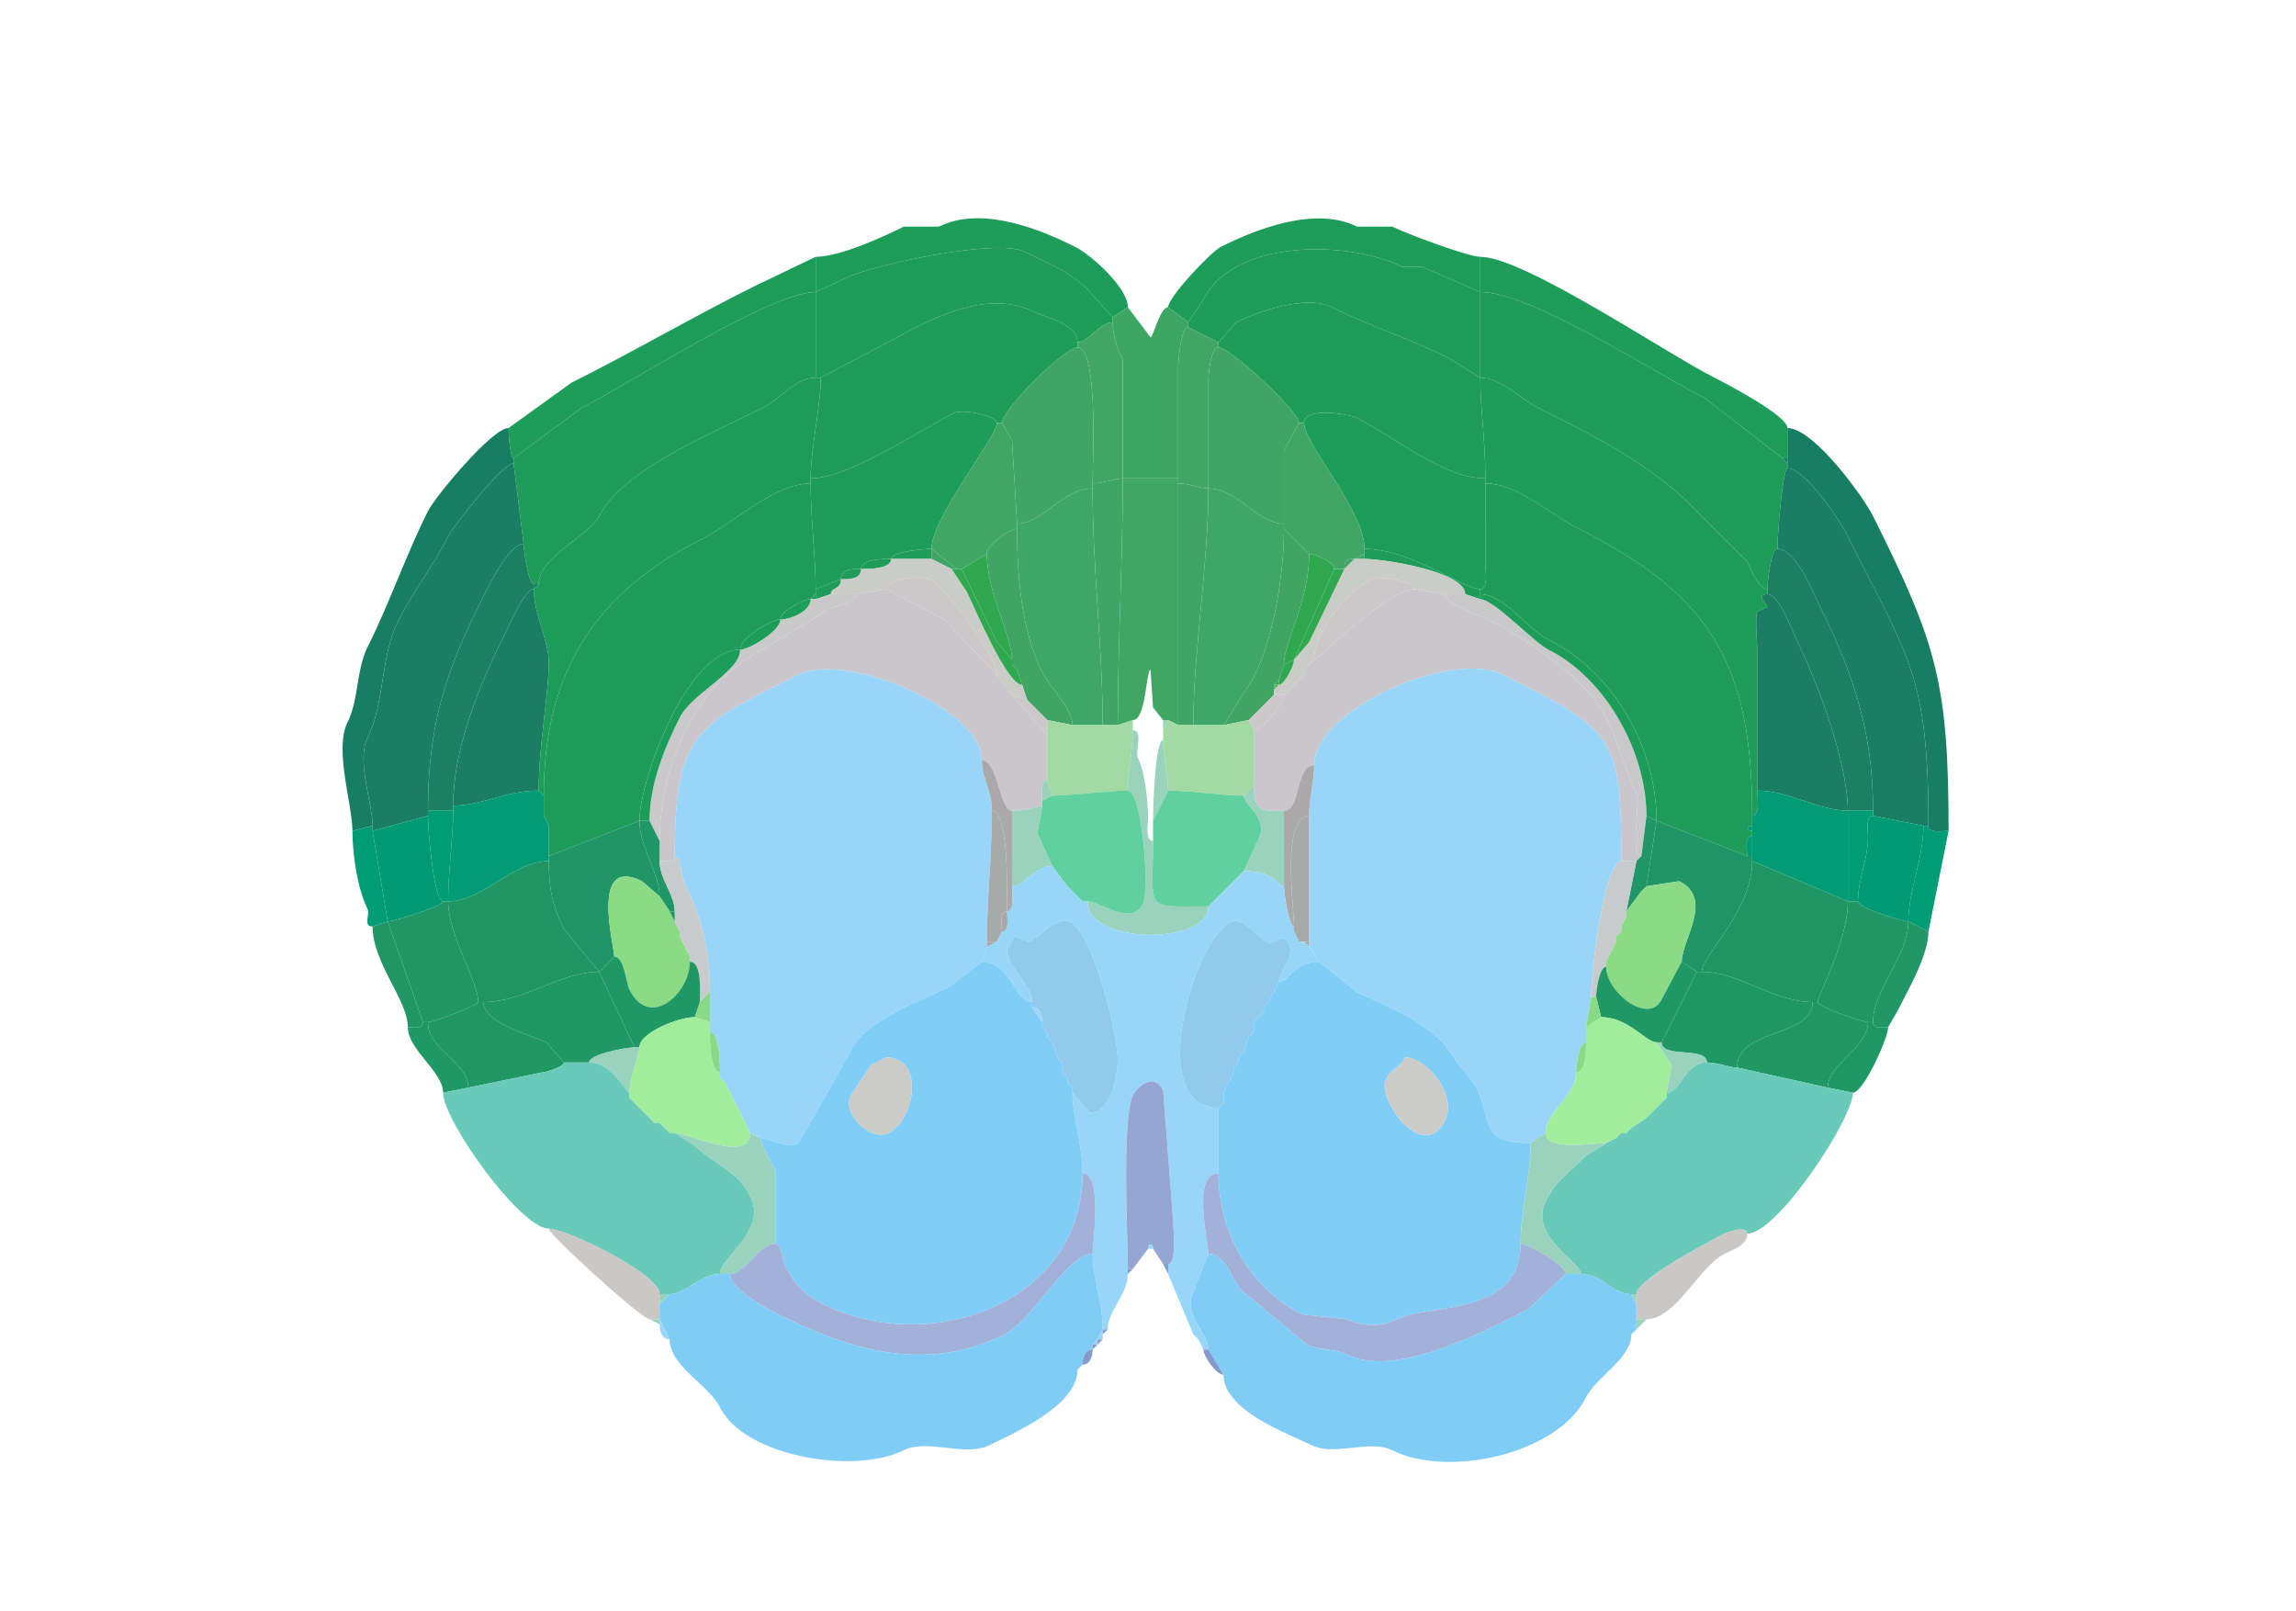 <svg xmlns="http://www.w3.org/2000/svg" viewBox="0 0 456 320"><path fill="#1E9C59" id="MOs1" d="m224 61-3 2-5-5.5c-3.866-3.865-8.068-5.284-12.5-7.5-5.578-2.79-30.549 2.775-35 5l-6.5 3v-7c4.742 0 13.237-3.868 17.5-6h7c8.69-4.345 20.745.873 27 4 3.236 1.618 10.5 8.145 10.5 12ZM232 61l4 3 3-4.5c6.051-12.102 28.883-11.809 39.5-6.5h4l11.5 5v-7c-2.431 0-14.825-4.663-17.5-6h-7c-8.32-4.16-20.14.57-27 4-1.985.993-10.5 10.011-10.5 12Z"/><path fill="#1E9D58" id="MOs2/3" d="M162 75h1l9.5-5c8.758-4.379 21.856-13.572 33-8 2.026 1.013 8.5 2.25 8.5 6 2.117 0 4.428-4 7-4v-1l-5-5.5c-3.866-3.865-8.068-5.284-12.5-7.5-5.578-2.79-30.549 2.775-35 5l-6.5 3v17ZM242 68l3.5-4c3.842-1.92 13.821-5.59 19-3 7.377 3.688 15.566 6.283 23 10l6.5 4V58l-11.5-5h-4c-10.617-5.309-33.449-5.602-39.5 6.5l-3 4.5v1l6 3Z"/><path fill="#1E9D5A" id="MOp1" d="M101 85c0 1.134.299 6 1 6l13.5-10c9.421-4.71 37.463-23 46.5-23v-7l-12.5 6c-12.006 6.003-23.873 12.936-36 19L101 85ZM354 91h1v-6c0-2.45-12.243-8.871-14.5-10-9.285-4.643-37.855-24-46.5-24v7c10.123 0 34.6 16.05 44.5 21L354 91Z"/><path fill="#1F9C58" id="MOp2/3" d="M106 116h1c0-5.43 10.055-9.611 12-13.5 4.576-9.152 22.725-16.612 32.5-21.5 3.348-1.674 6.569-6 10.5-6V58c-9.037 0-37.079 18.29-46.5 23L102 91v1l2 16c0 1.257.941 8 2 8ZM353 109c-1.359 0-2 7.119-2 8-1.76 0-3.394-4.288-4-5.5l-11-11c-8.607-8.607-20.253-14.377-30.5-19.5-3.447-1.724-7.466-6-11.5-6V58c10.123 0 34.6 16.05 44.5 21L354 91l1 1v1c-.921 0-2 12.986-2 16Z"/><path fill="#1F9D58" id="MOs5" d="M198 84h1c0-2.647 12.409-15 15-15v-1c0-3.75-6.474-4.987-8.5-6-11.144-5.572-24.242 3.621-33 8l-9.5 5c0 5.864-2 14.11-2 20 7.59 0 21.485-9.493 28.5-13 1.704-.852 8.5.604 8.5 2Z"/><path fill="#3EA665" id="ACAd1" d="M223 95h11V73c0-1.552.566-8 2-8v-1l-4-3c-1.612 0-2.983 6-3.5 6l-4.5-6-3 2v1c0 2.654.888 5.275 2 7.5V95Z"/><path fill="#1F9D58" id="MOs5" d="M259 84c0-3.278 8.893-1.804 10.5-1 7.218 3.609 17.169 12 25.5 12 0-8.063-1-13.41-1-20l-6.5-4c-7.434-3.717-15.623-6.312-23-10-5.179-2.59-15.158 1.08-19 3l-3.5 4v1c2.393 0 16 12.778 16 15h1Z"/><path fill="#40A565" id="ACAd2/3" d="M223 95c-1.564 0-3.876 1-6 1 0-4.289 1.2-27-3-27v-1c2.117 0 4.428-4 7-4 0 2.654.888 5.275 2 7.5V95ZM234 96c2.124 0 4.436 1 6 1V75.5c0-1.483.487-6.5 2-6.5v-1l-6-3c-1.434 0-2 6.448-2 8v23Z"/><path fill="#3EA566" id="ACAd5" d="M217 97c-5.995 0-9.987 7-15 7l-1-16.5-2-3.5c0-2.647 12.409-15 15-15 4.2 0 3 22.711 3 27v1ZM240 97c5.739 0 9.713 7 15 7V89.5l3-5.5c0-2.222-13.607-15-16-15-1.513 0-2 5.017-2 6.5V97Z"/><path fill="#1E9C5A" id="MOp5" d="m107 157 1 1c0-25.106 10.757-40.628 31.5-51 6.256-3.128 14.272-11 21.5-11v-1c0-5.89 2-14.136 2-20h-1c-3.931 0-7.152 4.326-10.5 6-9.775 4.888-27.924 12.348-32.5 21.5-1.945 3.889-12 8.07-12 13.5l-1 1c0 4.858 3 10.327 3 14.5 0 6.447-2 16.113-2 25.5ZM349 157c0 1.235.643 5-1 5 0-30.492-8.668-44.084-34.5-57-5.507-2.754-12.087-9-18.5-9v-1c0-8.063-1-13.41-1-20 4.034 0 8.053 4.276 11.5 6 10.247 5.123 21.893 10.893 30.5 19.5l11 11c.606 1.212 2.24 5.5 4 5.5v1c-2.466 0 0 2.005 0 2.5l-2 1c-.489.979 0 5.76 0 8V157Z"/><path fill="#1D9C5A" id="MOs6a" d="m167 115-5 2c0-6.245-1-14.256-1-21v-1c7.59 0 21.485-9.493 28.5-13 1.704-.852 8.5.604 8.5 2 0 2.748-13 18.819-13 25-1.552 0-8 .566-8 2-1.623 0-6 .005-6 2-1.465 0-4-.109-4 2ZM271 109c9.216 0 19.573 8 23 8 1.643 0 1-3.765 1-5V95c-8.331 0-18.282-8.391-25.5-12-1.607-.804-10.5-2.278-10.5 1 0 4.147 12 17.395 12 25Z"/><path fill="#3FA664" id="ACAd6a" d="M190 113h1l5-3c0-1.726 4.558-5 6-5v-1l-1-16.5-2-3.5h-1c0 2.748-13 18.819-13 25l5 4ZM265 113h2c0-1.747.253-2 2-2l2-1v-1c0-7.605-12-20.853-12-25h-1l-3 5.5V105l5 5c1.076 0 5 1.523 5 3Z"/><path fill="#187E61" id="SSp-m1" d="m74 164-4 1c0-5.092-3.65-16.2-1-21.5 2.277-4.553 1.73-10.462 4-15 4.401-8.802 7.517-18.034 12-27C86.447 98.606 97.74 85 101 85c0 1.134.299 6 1 6v1c-2.264 0-12.16 12.821-13 14.5-2.987 5.973-7.034 11.069-10 17-3.468 6.936-2.55 16.101-6 23-2.265 4.531 1 13.118 1 17.5ZM383 164c0 1.579 2.855 1 4 1 0-29.298-2.34-37.18-15-62.5-1.979-3.958-11.843-17.5-17-17.5v8c3.552 0 10.473 10.446 12 13.5 12.119 24.237 16 27.654 16 57.5Z"/><path fill="#1A7E64" id="SSp-m2/3" d="M355 91v1l-1-1h1ZM74 164v1l11-3v-1c0-16.384 3.306-27.112 10-40.5 1.138-2.277 5.77-12.5 9-12.5l-2-16c-2.264 0-12.16 12.821-13 14.5-2.987 5.973-7.034 11.069-10 17-3.468 6.936-2.55 16.101-6 23-2.265 4.531 1 13.118 1 17.5ZM382 164h1c0-29.846-3.881-33.263-16-57.5-1.527-3.054-8.448-13.5-12-13.5-.921 0-2 12.986-2 16 3.614 0 6.913 8.327 8 10.5 6.694 13.388 11 25.225 11 41.5v1l10 2Z"/><path fill="#3FA566" id="ACAv2/3" d="M219 144h3c0-15.648 1-33.128 1-49-1.564 0-3.876 1-6 1v1c0 16.33 2 31.433 2 47Z"/><path fill="#40A664" id="ACAv1" d="m232 143 2 1V95h-11c0 15.872-1 33.352-1 49l3-1c2.667 0 2.6-10 3.5-10l.5 7.5 2 2.5h1Z"/><path fill="#1F9B5A" id="MOp6a" d="M109 164v6l18-7c0-8.141 9.521-34 20-34 0-2.289 6.178-6 8-6 0-1.617 4.583-4 6-4l1-1v-1c0-6.245-1-14.256-1-21-7.228 0-15.244 7.872-21.5 11-20.743 10.372-31.5 25.894-31.5 51v4l1 2Z"/><path fill="#3FA566" id="ACAv2/3" d="M234 144h3c0-14.686 3-31.897 3-47-1.564 0-3.876-1-6-1v48Z"/><path fill="#1F9B5A" id="MOp6a" d="M348 166c-1.579 0-1 2.855-1 4l-18-7c0-14.283-8.323-29.411-21.5-36-4.12-2.06-8.785-9-13.5-9v-1c1.643 0 1-3.765 1-5V96c6.413 0 12.993 6.246 18.5 9 25.832 12.916 34.5 26.508 34.5 57v2c-1.186 0-1.186 1 0 1v1Z"/><path fill="#3EA666" id="ACAv5" d="M213 144h6c0-15.567-2-30.67-2-47-5.995 0-9.987 7-15 7v1c0 9.785.938 20.376 5 28.5 1.473 2.946 6 7.148 6 10.5ZM237 144h6l6-9.5c3.93-7.86 6-20.236 6-29.5v-1c-5.287 0-9.261-7-15-7 0 15.103-3 32.314-3 47Z"/><path fill="#40A564" id="ACAv6a" d="m208 143 5 1c0-3.352-4.527-7.554-6-10.5-4.062-8.124-5-18.715-5-28.5-1.442 0-6 3.274-6 5 0 7.815 5 16.402 5 21v1l1 1 1 3 1 3 4 4ZM248 143l-5 1 6-9.5c3.93-7.86 6-20.236 6-29.5l5 5c0 9.672-5 17.19-5 22l-1 3-1 1v2l-1 1-4 4Z"/><path fill="#1B7F62" id="SSp-m4" d="M85 161h5v-1c0-11.348 5.203-23.905 10-33.5.813-1.626 4.09-9.5 6-9.5v-1c-1.059 0-2-6.743-2-8-3.23 0-7.862 10.223-9 12.5-6.694 13.388-10 24.116-10 40.5Z"/><path fill="#1E9C58" id="MOs6b" d="M177 111h8v-2c-1.552 0-8 .566-8 2Z"/><path fill="#3FA466" id="ACAd6b" d="M189 113h1l-5-4v2l4 2Z"/><path fill="#1E9C58" id="MOs6b" d="M294 118v1l-3-1c0-4.432-16-7-20-7v-2c9.216 0 19.573 8 23 8v1Z"/><path fill="#1B7F62" id="SSp-m4" d="M367 161h5c0-16.275-4.306-28.112-11-41.5-1.087-2.173-4.386-10.5-8-10.5-1.359 0-2 7.119-2 8v1c2.466 0 5.113 7.725 6 9.5 4.042 8.083 10 24.199 10 33.5Z"/><path fill="#2FA850" id="PL6a" d="m191 113 7 14.5 3 3.5c0-4.598-5-13.185-5-21l-5 3ZM257 131l-2 1c0-4.81 5-12.328 5-22 1.076 0 5 1.523 5 3l-8 18Z"/><path fill="#3FA466" id="ACAd6b" d="M269 111h2v-1l-2 1Z"/><path fill="#1E9C58" id="MOs6b" d="M177 111c-1.623 0-6 .005-6 2 1.623 0 6-.005 6-2Z"/><path fill="#CACCC7" id="cing" d="m201 138 3 1-1-3c-3.018 0-9.418-15.336-11-18.5l-3-4.5-4-2h-8c0 1.995-4.377 2-6 2 0 2.109-2.535 2-4 2 0 2.215-2 1.519-2 3h5l6-1c0-1.882 6.745-2.877 8.5-2 3.562 1.781 13.5 15.395 13.5 19l3 4Z"/><path fill="#3FA466" id="ACAd6b" d="M269 111c-1.747 0-2 .253-2 2l2-2Z"/><path fill="#CACCC7" id="cing" d="M253 138h2l1-1 2-2 1-1v-1l1-1 1-1c0-5.546 6.492-13.496 11.5-16 1.704-.852 8.5.604 8.5 2l6 1h4c0-4.432-16-7-20-7h-2l-2 2-7 14.5-3 3.5c0 1.238-1.923 5-3 5l-1 1v1Z"/><path fill="#1E9C58" id="MOs6b" d="M171 113c-1.465 0-4-.109-4 2 1.465 0 4 .109 4-2Z"/><path fill="#2FA84F" id="PL6b" d="m202 133 1 3c-3.018 0-9.418-15.336-11-18.5l-3-4.5h2l7 14.5 3 3.5v1l1 1ZM267 113l-7 14.5-3 3.5 8-18h2Z"/><path fill="#1E9C58" id="MOs6b" d="m165 118-3 1v-2l5-2c0 2.215-2 1.519-2 3Z"/><path fill="#CCC7C9" id="ccg" d="m176 117 11.5 6 10.5 11c0-3.605-9.938-17.219-13.5-19-1.755-.877-8.5.118-8.5 2ZM281 117c-5.426 0-19.205 14-20 14 0-5.546 6.492-13.496 11.5-16 1.704-.852 8.5.604 8.5 2Z"/><path fill="#1B7E63" id="SSp-m5" d="m107 116-1 1v-1h1ZM107 157c-6.489 0-11.436 3-17 3 0-11.348 5.203-23.905 10-33.5.813-1.626 4.09-9.5 6-9.5 0 4.858 3 10.327 3 14.5 0 6.447-2 16.113-2 25.5Z"/><path fill="#CAC7CC" id="fa" d="M134 170c0 1.473-1.952 1-3 1v-4c0-14.115 6.611-31.055 20.5-38l13-8c1.216-.608 5.5-1.184 5.5-3l6-1 11.5 6 10.5 11 3 4 7 8v9c-1.579 0-1 2.855-1 4v1c-.979 0-2.61 1-6 1-2.522 0-2.735-10-6-10 0-10.334-27.129-21.685-36.5-17-19.97 9.985-24.5 11.212-24.5 36ZM322 171h3l1-1c-2.462 0-.1-10.701-1-12.5-2.398-4.796-3.552-10.105-6-15-3.78-7.56-15.924-15.712-23.5-19.5-1.555-.778-8.5-3.004-8.5-5l-6-1c-5.426 0-19.205 14-20 14l-1 1-1 1v1l-1 1-2 2-1 1c0 1.6-4.129 7-6 7v11c0 5.66 2.286 5 6 5 3.397 0 2.199-9 6-9 0-11.003 27.216-23.142 37.5-18 22.313 11.156 23.5 12.293 23.5 37Z"/><path fill="#1D9D5A" id="MOp6b" d="M161 119h1v-1l-1 1Z"/><path fill="#C9C9CA" id="scwm" d="m129 163 2 4c0-14.115 6.611-31.055 20.5-38l13-8c1.216-.608 5.5-1.184 5.5-3h-5l-3 1h-1c0 2.275-3.756 4-6 4 0 2.289-6.178 6-8 6 0 4.418-9.58 8.661-12 13.5-3.038 6.075-6 13.251-6 20.5ZM327 162l-1 8c-2.462 0-.1-10.701-1-12.5-2.398-4.796-3.552-10.105-6-15-3.78-7.56-15.924-15.712-23.5-19.5-1.555-.778-8.5-3.004-8.5-5h4l3 1c2.678 0 10.635 8.568 13.5 10 11.578 5.789 19.5 20.549 19.5 33Z"/><path fill="#1D9D5A" id="MOp6b" d="m327 162 2 1c0-14.283-8.323-29.411-21.5-36-4.12-2.06-8.785-9-13.5-9v1c2.678 0 10.635 8.568 13.5 10 11.578 5.789 19.5 20.549 19.5 33Z"/><path fill="#1B7E63" id="SSp-m5" d="M349 157c6.215 0 12.269 4 18 4 0-9.301-5.958-25.417-10-33.5-.887-1.775-3.534-9.5-6-9.5s0 2.005 0 2.5l-2 1c-.489.979 0 5.76 0 8V157Z"/><path fill="#1D9D5A" id="MOp6b" d="M161 119c-1.417 0-6 2.383-6 4 2.244 0 6-1.725 6-4ZM155 123c-1.822 0-8 3.711-8 6 1.822 0 8-3.711 8-6ZM127 163h2c0-7.249 2.962-14.425 6-20.5 2.42-4.839 12-9.082 12-13.5-10.479 0-20 25.859-20 34Z"/><path fill="#2FA84F" id="PL6b" d="M254 135v1c1.077 0 3-3.762 3-5l-2 1-1 3Z"/><path fill="#CCC7C9" id="ccg" d="m261 131-1 1 1-1Z"/><path fill="#2FA850" id="PL6a" d="m201 132 1 1-1-1Z"/><path fill="#CCC7C9" id="ccg" d="m260 132-1 1 1-1Z"/><path fill="#98D5F9" id="CP" d="m149 225 2 1c1.804 0 5.136 2.182 7.5 1 .306-.153 9.441-16.383 10.5-18.5 2.985-5.97 14.247-9.874 19.5-12.5l6.5-5 1-3v-1c0-8.399 1-17.102 1-26 0-3.894-2-6.605-2-10 0-10.334-27.129-21.685-36.5-17-19.97 9.985-24.5 11.212-24.5 36 1.149 0 1.508 4.516 2 5.5 3.367 6.735 5 13.317 5 21.5v8c1.931 0 2 6.225 2 8v1l1 1 5 10Z"/><path fill="#CCC7C9" id="ccg" d="m259 134-1 1 1-1Z"/><path fill="#98D5F9" id="CP" d="m307 225-3 2c-10.413 0-7.468-4.437-11-11.5l-4-5c-3.546-7.091-13.758-10.629-19.5-13.5l-7.5-6-2-3v-26c0-3.51 1-7.022 1-10 0-11.003 27.216-23.142 37.5-18 22.313 11.156 23.5 12.293 23.5 37-3.369 0-6 21.852-6 27l-1 6v3c-1.353 0-2 4.643-2 6 0 4.868-6 7.609-6 12Z"/><path fill="#2FA850" id="PL6a" d="M253 136h1v-1l-1 1Z"/><path fill="#58B362" id="ILA6a" d="m254 136-1 1v-1h1Z"/><path fill="#CCC7C9" id="ccg" d="m256 137-1 1 1-1ZM208 143v3l-7-8 3 1 4 4Z"/><path fill="#CACCC7" id="cing" d="m253 138-1 1 1-1Z"/><path fill="#CCC7C9" id="ccg" d="m248 143 1 2c1.871 0 6-5.4 6-7h-2l-1 1-4 4Z"/><path fill="#A3DAA3" id="DP" d="M224 157c-4.5 0-10.926 1-15 1l-1-3v-12l5 1h9l3-1v2c0 3.962-1 8.688-1 12Z"/><path fill="#99D2BD" id="OLF" d="m232 143-1 2v-2h1Z"/><path fill="#A3DAA3" id="DP" d="M232 157c4.5 0 10.926 1 15 1l2-2v-11l-1-2-5 1h-9l-2-1-1 2v2c0 3.51 1 7.022 1 10Z"/><path fill="#99D2BD" id="OLF" d="M216 179c0 8.685 24 8.697 24 1-13.015 0-11 1.253-11-13-1.614 0-1-3.31-1-4.5 0-3.326-.538-9.075-2-12-.619-1.238 1.144-5.5-1-5.5 0 3.962-1 8.688-1 12 2.818 0 4.381 19.738 3 22.5-2.282 4.564-8.681-.5-11-.5Z"/><path fill="#99D2BD" id="OLF" d="m232 157-3 6c0-2.835.419-16 2-16 0 3.51 1 7.022 1 10Z"/><path fill="#AAA8A9" id="SEZ" d="M201 176c0 1.235.643 5-1 5 0-3.499.464-20-3-20 0-3.894-2-6.605-2-10 3.265 0 3.478 10 6 10v15ZM255 176c0 1.257.941 8 2 8 0-3.829-2.602-22 3-22 0-3.51 1-7.022 1-10-3.801 0-2.603 9-6 9v15Z"/><path fill="#99D2BD" id="OLF" d="m209 158-2 1c0-1.145-.579-4 1-4l1 3ZM247 173c6.597 0 6.644 3 8 3v-15c-3.714 0-6 .66-6-5l-2 2c0 1.78 4.98 4.539 3 8.5l-3 6.5Z"/><path fill="#019C75" id="GU5" d="M109 171c-7.115 0-13.053 8-20 8 0-6.102 1-12.479 1-18v-1c5.564 0 10.511-3 17-3l1 1v4l1 2v7Z"/><path fill="#61D09F" id="TTd" d="M215 179h1c2.319 0 8.718 5.064 11 .5 1.381-2.762-.182-22.5-3-22.5-4.5 0-10.926 1-15 1l-2 1v1l-1 5.5 3 6.5 3 4 3 3ZM241 179l-1 1c-13.015 0-11 1.253-11-13v-4l3-6c4.5 0 10.926 1 15 1 0 1.78 4.98 4.539 3 8.5l-3 6.5-6 6Z"/><path fill="#019C75" id="GU5" d="m348 171 19 8v-18c-5.731 0-11.785-4-18-4 0 1.235.643 5-1 5v9Z"/><path fill="#99D2BD" id="OLF" d="M209 172c-3.715 0-5.378 4-8 4v-15c3.39 0 5.021-1 6-1l-1 5.5 3 6.5Z"/><path fill="#009C74" id="GU4" d="M88 179h1c0-6.102 1-12.479 1-18h-5v1c0 3.087 1.172 17 3 17Z"/><path fill="#A8AAAA" id="VL" d="M196 187h2l1-2c0-1.145-.579-4 1-4 0-3.499.464-20-3-20 0 8.898-1 17.601-1 26Z"/><path fill="#009C74" id="GU4" d="M367 179h2c0-4.514 2-8.092 2-13 0-1.145-.579-4 1-4v-1h-5v18Z"/><path fill="#009B75" id="GU2/3" d="M88 179c0 .885-9.683 4-11 4l-3-18 11-3c0 3.087 1.172 17 3 17Z"/><path fill="#1E9C5A" id="MOp5" d="m108 162 1 2-1-2Z"/><path fill="#A8AAAA" id="VL" d="M259 187h1v-25c-5.602 0-3 18.171-3 22v1l1 2h1Z"/><path fill="#1F9766" id="AId6b" d="m326 177-3 4 2-10 1-1 1-8 2 1-2 13-1 1Z"/><path fill="#009B75" id="GU2/3" d="M369 179c0 1.312 8.921 4 10 4 0-6.079 3-12.313 3-19l-10-2c-1.579 0-1 2.855-1 4 0 4.908-2 8.486-2 13Z"/><path fill="#209666" id="AId6a" d="m122 190-3 3-7-8.5c-2.268-4.535-3-7.921-3-13.5v-1l18-7c0 5.145 4 10.525 4 15l-3.5-3c-10.43-5.215-5.5 12.832-5.5 15Z"/><path fill="#1F9766" id="AId6b" d="M133 181h1c0-3.414-3-6.353-3-10v-4l-2-4h-2c0 5.145 4 10.525 4 15l2 3Z"/><path fill="#209666" id="AId6a" d="M337 193h1c0-3.364 10-12.036 10-22v-1h-1l-18-7-2 13 6.5-1c6.968 3.484.5 11.574.5 16l3 2Z"/><path fill="#009C75" id="GU1" d="m77 183-3 1c-1.951 0-.477-2.454-1-3.5-2.014-4.028-3-10.801-3-15.5l4-1v1l3 18Z"/><path fill="#009B74" id="GU6a" d="M348 164c-1.186 0-1.186 1 0 1v-1Z"/><path fill="#009C75" id="GU1" d="m379 183 4 2 4-20c-1.145 0-4 .579-4-1h-1c0 6.687-3 12.921-3 19Z"/><path fill="#009B74" id="GU6a" d="M347 170h1v-4c-1.579 0-1 2.855-1 4Z"/><path fill="#C8CBCC" id="ec" d="m141 197-2 2c0-1.899.488-8-2-8v-1l-2-4v-1l-1-2v-2c0-3.414-3-6.353-3-10 1.048 0 3 .473 3-1 1.149 0 1.508 4.516 2 5.5 3.367 6.735 5 13.317 5 21.5Z"/><path fill="#209665" id="AId5" d="M95 199h1c8.182 0 15.114-6 23-6l-7-8.5c-2.268-4.535-3-7.921-3-13.5-7.115 0-13.053 8-20 8 0 6.627 6 16.007 6 20Z"/><path fill="#C8CBCC" id="ec" d="M316 198h1c0-1.357.647-6 2-6v-1l1-2 1-2v-1l1-1v-1l1-2v-1l2-10h-3c-3.369 0-6 21.852-6 27Z"/><path fill="#209665" id="AId5" d="M360 199h1c0-1.261 6-12.143 6-20l-19-8c0 9.964-10 18.636-10 22 7.458 0 14.225 6 22 6Z"/><path fill="#97D6F9" id="STR" d="M239 268h1c0-3.336-5.22-7.061-3-11.5l3-7.5c0-2.366-3.412-16 2-16v-13c-14.659 0-5-33.25 2.5-37 2.126-1.063 5.36 3.18 7 4 2.04 1.02 3.079-2.342 4.5.5 1.292 2.583-2 5.121-2 7.5 2.174 0 2.725-4 8-4l-2-3-1-1h-1l-1-2v-1c-1.059 0-2-6.743-2-8-1.356 0-1.403-3-8-3l-6 6-1 1c0 7.697-24 7.685-24-1h-1l-3-3-3-4c-3.715 0-5.378 4-8 4 0 1.235.643 5-1 5 0 1.145.579 4-1 4l-1 2-2 1-1 3c5.906 0 6.337 8 10 8 0-3.467-5-6.797-5-10.5l1.5-2.5 3 1c1.818-.909 5.617-5.192 8-4 4.437 2.218 9.5 21.958 9.5 27.5 0 2.788-1.304 10.5-5.5 10.5l-3.5-4c0 4.783 2 10.26 2 16 4.081 0 2 13.944 2 16 0 4.906 2 9.387 2 15h1c0-3.627 4-6.979 4-11v-1c0-5.474-1.258-29.984 1-34.5.982-1.965 4.286-4.429 6-1l2 26c0 1.532.743 8.5-1 8.5v2l5 12 1 1 1 2Z"/><path fill="#8ADA86" id="CLA" d="M137 190v1c0 6.194-7.938 13.625-12 5.5-.663-1.326-1.002-6.5-3-6.5 0-2.168-4.93-20.215 5.5-15l3.5 3 2 3 1 2 1 2v1l2 4ZM334 191l-4 7.5c-2.534 5.069-11-1.374-11-6.5v-1l1-2 1-2v-1l1-1v-1l1-2v-1l3-4 1-1 6.5-1c6.968 3.484.5 11.574.5 16Z"/><path fill="#99D2BD" id="OLF" d="m212 176 3 3-3-3Z"/><path fill="#209666" id="AId6a" d="m327 176-1 1 1-1Z"/><path fill="#209765" id="AId2/3" d="M84 203h1c1.085 0 10-3.371 10-4 0-3.993-6-13.373-6-20h-1c0 .885-9.683 4-11 4l7 20Z"/><path fill="#99D2BD" id="OLF" d="m241 179-1 1 1-1Z"/><path fill="#209765" id="AId2/3" d="M371 203h1c0-6.516 7-13.055 7-20-1.079 0-10-2.688-10-4h-2c0 7.857-6 18.739-6 20 0 .956 8.939 4 10 4Z"/><path fill="#209666" id="AId6a" d="M134 181v2l-1-2h1Z"/><path fill="#AAA8A9" id="SEZ" d="M200 181c-1.579 0-1 2.855-1 4 1.579 0 1-2.855 1-4Z"/><path fill="#1F9866" id="AIv6a" d="m323 182-1 2 1-2Z"/><path fill="#209764" id="AId1" d="M84 203c0 1.473-1.952 1-3 1 0-5.412-7-12.727-7-20l3-1 7 20Z"/><path fill="#1F9866" id="AIv6a" d="m134 183 1 2-1-2Z"/><path fill="#90CAED" id="LSr" d="M213 216v1l3.5 4c4.196 0 5.5-7.712 5.5-10.5 0-5.542-5.063-25.282-9.5-27.5-2.383-1.192-6.182 3.091-8 4l-3-1-1.5 2.5c0 3.703 5 7.033 5 10.5v1c1.577 0 2 1.762 2 3v1l1 1v1l1 1 1 3 1 1v2l1 1v1l1 1ZM243 219l-1 1c-14.659 0-5-33.25 2.5-37 2.126-1.063 5.36 3.18 7 4 2.04 1.02 3.079-2.342 4.5.5 1.292 2.583-2 5.121-2 7.5l-1 2-1 2-1 1v1l-1 1-1 1v2l-1 1-1 3-1 1v1l-1 1v1l-1 2-1 2v2Z"/><path fill="#209764" id="AId1" d="M372 203c0 1.473 1.952 1 3 1l2-3.5c2.037-4.073 6-10.868 6-15.5l-4-2c0 6.945-7 13.484-7 20Z"/><path fill="#AAA8A9" id="SEZ" d="m257 185 1 2-1-2Z"/><path fill="#1F9866" id="AIv6a" d="m322 185-1 1 1-1ZM135 186l2 4-2-4Z"/><path fill="#AAA8A9" id="SEZ" d="m198 187-2 1v-1h2ZM260 187v1l-1-1h1Z"/><path fill="#1F9866" id="AIv6a" d="m321 187-1 2 1-2ZM320 189l-1 2 1-2ZM126 208h1c0-2.972 7.828-6 11-6l1-3c0-1.899.488-8-2-8 0 6.194-7.938 13.625-12 5.5-.663-1.326-1.002-6.5-3-6.5l-3 3 7 15Z"/><path fill="#80CDF8" id="ACB" fill-rule="evenodd" d="m176 210-3 1.5-4 6c-1.882 3.763 4 9.25 7.5 7.5 5.242-2.621 7.225-15-.5-15m39 23c0 25.957-30.556 36.472-51.5 26-3.485-1.742-5.686-3.871-7.5-7.5-.465-.93-.817-4.5-2-4.5v-14.5c-.579-1.157-3-5.491-3-6.5 1.804 0 5.136 2.182 7.5 1 .306-.153 9.441-16.383 10.5-18.5 2.985-5.97 14.247-9.874 19.5-12.5l6.5-5c5.906 0 6.337 8 10 8v1l2 3v1l1 1v1l1 1 1 3 1 1v2l1 1v1l1 1v1c0 4.783 2 10.26 2 16ZM279 210c0 1.371-4 2.857-4 5.5 0 4.988 8.074 14.853 12 7 2.44-4.88-3.485-12.5-8-12.5m-37 23c0 12.041 6.527 23.013 16.5 28l9 1c2.959 1.48 7.041 1.48 10 0 6.35-3.175 24.5-.49 24.5-15 0-6.25 2-13.639 2-20-10.413 0-7.468-4.437-11-11.5l-4-5c-3.546-7.091-13.758-10.629-19.5-13.5l-7.5-6c-5.275 0-5.826 4-8 4l-1 2-1 2-1 1v1l-1 1-1 1v2l-1 1-1 3-1 1v1l-1 1v1l-1 2-1 2v2l-1 1v13Z"/><path fill="#1F9866" id="AIv6a" d="M329 207h1l7-14-3-2-4 7.5c-2.534 5.069-11-1.374-11-6.5-1.353 0-2 4.643-2 6l1 4c5.403 0 8.873 5 11 5Z"/><path fill="#1F9865" id="AIv5" d="M112 211h5c0-1.686 7.542-3 9-3l-7-15c-7.886 0-14.818 6-23 6 0 4.27 9.959 6.729 12.5 8l3.5 4ZM339 211c2.124 0 4.436 1 6 1 0-7.845 15-5.955 15-13-7.775 0-14.542-6-22-6h-1l-7 14c0 3.265 9 .735 9 4Z"/><path fill="#97D6F9" id="STR" d="m254 195-1 2 1-2Z"/><path fill="#8AD987" id="CTXsp" d="m138 202 3 1v-6l-2 2-1 3Z"/><path fill="#97D6F9" id="STR" d="m253 197-1 2 1-2Z"/><path fill="#8AD987" id="CTXsp" d="m318 202-3 2 1-6h1l1 4Z"/><path fill="#219764" id="AIv2/3" d="M112 211c0 .843-3.646 2-4.5 2L93 216c0-5.208-8-7.408-8-13 1.085 0 10-3.371 10-4h1c0 4.27 9.959 6.729 12.5 8l3.5 4Z"/><path fill="#97D6F9" id="STR" d="m252 199-1 1 1-1Z"/><path fill="#219764" id="AIv2/3" d="m345 212 18 4c0-4.745 8-7.873 8-13-1.061 0-10-3.044-10-4h-1c0 7.045-15 5.155-15 13Z"/><path fill="#97D6F9" id="STR" d="M205 200c1.577 0 2 1.762 2 3l-2-3ZM251 201l-1 1 1-1Z"/><path fill="#A0EE9C" id="EPd" d="M134 225c2.735 0 15 6.188 15 0l-5-10-1-1v-1c-1.931 0-2-6.225-2-8v-2l-3-1c-3.172 0-11 3.028-11 6 0 1.477-2 5.699-2 9v1l5 5h1l2 2h1Z"/><path fill="#97D6F9" id="STR" d="m250 202-1 1 1-1Z"/><path fill="#A0EE9C" id="EPd" d="m321 226-2 1c-2.579 0-12 1.731-12-2 0-4.391 6-7.132 6-12 1.995 0 2-4.377 2-6v-3l3-2c5.403 0 8.873 5 11 5l3 4.5-1 5.5v1l-1 1-1 1-1 1-1 1-3 2-1 1h-1l-1 1Z"/><path fill="#209864" id="AIv1" d="m93 216-5 1c0-4.176-7-8.511-7-13 1.048 0 3 .473 3-1h1c0 5.592 8 7.792 8 13ZM363 216l5 1c2.087 0 7-10.848 7-13-1.048 0-3 .473-3-1h-1c0 5.127-8 8.255-8 13Z"/><path fill="#97D6F9" id="STR" d="m207 204 1 1-1-1Z"/><path fill="#8AD987" id="CTXsp" d="M141 205c1.931 0 2 6.225 2 8-1.931 0-2-6.225-2-8Z"/><path fill="#97D6F9" id="STR" d="m249 205-1 1 1-1ZM208 206l1 1-1-1Z"/><path fill="#8AD987" id="CTXsp" d="M315 207c-1.353 0-2 4.643-2 6 1.995 0 2-4.377 2-6Z"/><path fill="#99D2BD" id="OLF" d="M339 211c-4.348 0-5.234 6-8 6l1-5.5-3-4.5h1c0 3.265 9 .735 9 4ZM117 211c4.714 0 7.29 6 8 6 0-3.301 2-7.523 2-9h-1c-1.458 0-9 1.314-9 3Z"/><path fill="#97D6F9" id="STR" d="m247 209-1 1 1-1Z"/><path fill="#CBCBC7" id="aco" d="m176 210-3 1.5-4 6c-1.882 3.763 4 9.25 7.5 7.5 5.242-2.621 7.225-15-.5-15Z"/><path fill="#97D6F9" id="STR" d="m210 210 1 1-1-1Z"/><path fill="#CBCBC7" id="aco" d="M279 210c0 1.371-4 2.857-4 5.5 0 4.988 8.074 14.853 12 7 2.44-4.88-3.485-12.5-8-12.5Z"/><path fill="#6ACAB9" id="PIR" d="M131 257h2c3.115 0 6.196-4 10-4 0-3.382 9.534-8.432 6-15.5-2.511-5.022-7.482-6.482-11-10l-4-2.5h-1l-2-2h-1l-5-5v-1c-.71 0-3.286-6-8-6h-5c0 .843-3.646 2-4.5 2L93 216l-5 1c0 5.557 15.384 27 21 27 3.368 0 22 8.956 22 13Z"/><path fill="#97D6F9" id="STR" d="m246 211-1 1 1-1Z"/><path fill="#6ACAB9" id="PIR" d="M324 257h1c0-2.896 14.936-10.718 17.5-12 .959-.48 4.5-1.571 4.5 0 6.002 0 21-22.815 21-28l-5-1-18-4c-1.564 0-3.876-1-6-1-4.348 0-5.234 6-8 6v1l-1 1-1 1-1 1-1 1-3 2-1 1h-1l-1 1-2 1-4 2.5c-3.161 3.161-5.961 4.922-8 9-3.476 6.953 7 12.164 7 14.5 4.116 0 6.343 4 10 4Z"/><path fill="#97D6F9" id="STR" d="m211 213 1 1-1-1ZM245 213l-1 2 1-2Z"/><path fill="#8AD987" id="CTXsp" d="m143 214 1 1-1-1Z"/><path fill="#97D6F9" id="STR" d="m212 215 1 1-1-1Z"/><path fill="#96A6D3" id="NDB" d="M224 252h1l3-4c0-1.186 1-1.186 1 0l2 3h1c1.743 0 1-6.968 1-8.5l-2-26c-1.714-3.429-5.018-.965-6 1-2.258 4.516-1 29.026-1 34.5Z"/><path fill="#97D6F9" id="STR" d="m244 215-1 2 1-2Z"/><path fill="#99D2BD" id="OLF" d="m125 218 5 5-5-5ZM331 218l-1 1 1-1Z"/><path fill="#97D6F9" id="STR" d="m243 219-1 1 1-1Z"/><path fill="#99D2BD" id="OLF" d="m330 219-1 1 1-1ZM328 221l-1 1 1-1ZM131 223l2 2-2-2ZM324 224l-1 1 1-1ZM143 253h2c2.879 0 5.63-6 9-6v-14.5c-.579-1.157-3-5.491-3-6.5l-2-1c0 6.188-12.265 0-15 0l4 2.5c3.518 3.518 8.489 4.978 11 10 3.534 7.068-6 12.118-6 15.5ZM311 253h3c0-2.336-10.476-7.547-7-14.5 2.039-4.078 4.839-5.839 8-9l4-2.5c-2.579 0-12 1.731-12-2l-3 2c0 6.361-2 13.75-2 20 1.559 0 9 4.297 9 6ZM322 225l-1 1 1-1ZM321 226l-2 1 2-1Z"/><path fill="#A2B1D7" id="SI" d="M217 249c-5.108 0-11.671 13.085-17.5 16-15.614 7.807-30.878 3.061-45-4-2.019-1.009-9.5-4.908-9.5-8 2.879 0 5.63-6 9-6 1.183 0 1.535 3.57 2 4.5 1.814 3.629 4.015 5.758 7.5 7.5 20.944 10.472 51.5-.043 51.5-26 4.081 0 2 13.944 2 16ZM240 249c4.011 0 4.799 6.649 7.5 8l12 10c2.36 1.18 5.558.779 8 2 9.969 4.984 28.77-5.385 36-9l7.5-7c0-1.703-7.441-6-9-6 0 14.51-18.15 11.825-24.5 15-2.959 1.48-7.041 1.48-10 0l-9-1c-9.973-4.987-16.5-15.959-16.5-28-5.412 0-2 13.634-2 16Z"/><path fill="#CAC8C7" id="lot" d="M129 262h2v-5c0-4.044-18.632-13-22-13 0 1.253 18.524 18 20 18ZM325 262h2c5.79 0 10.467-10.484 15.5-13 1.861-.931 4.5-1.672 4.5-4 0-1.571-3.541-.48-4.5 0-2.564 1.282-17.5 9.104-17.5 12v5Z"/><path fill="#97D6F9" id="STR" d="M228 248h1c0-1.186-1-1.186-1 0Z"/><path fill="#7FCCF7" id="OT" d="m215 271-1 1c0 7.19-12.671 12.586-17.5 15-4.797 2.399-12.315-1.342-17 1-9.815 4.908-31.631 1.237-36.5-8.5-2.256-4.511-10-8.215-10-13.5l-2-4v-3l2-2c3.115 0 6.196-4 10-4h2c0 3.092 7.481 6.991 9.5 8 14.122 7.061 29.386 11.807 45 4 5.829-2.915 12.392-16 17.5-16 0 4.906 2 9.387 2 15l-1 2-1 1v1c-1.577 0-2 1.762-2 3ZM240 268l3 5c0 7.244 13.171 11.836 17.5 14 4.53 2.265 11.582-1.209 16 1 11.17 5.585 32.89.72 38.5-10.5 2.066-4.131 9-7.677 9-12.5l1-1v-5l-1-2c-3.657 0-5.884-4-10-4h-3l-7.5 7c-7.23 3.615-26.031 13.984-36 9-2.442-1.221-5.64-.82-8-2l-12-10c-2.701-1.351-3.489-8-7.5-8l-3 7.5c-2.22 4.439 3 8.164 3 11.5Z"/><path fill="#8599CC" id="PAL" d="M232 251v2l-1-2h1ZM225 252l-1 1v-1h1Z"/><path fill="#99D2BD" id="OLF" d="m133 257-2 2v-2h2ZM325 257v2l-1-2h1ZM131 262v1l-2-1h2Z"/><path fill="#97D6F9" id="STR" d="M131 263c0 1.238.423 3 2 3l-2-4v1Z"/><path fill="#99D2BD" id="OLF" d="m327 262-2 2v-2h2Z"/><path fill="#97D6F9" id="STR" d="M218 266h1v-2l-1 2Z"/><path fill="#8599CC" id="PAL" d="m220 264-1 1v-1h1Z"/><path fill="#97D6F9" id="STR" d="m325 264-1 1 1-1Z"/><path fill="#8599CC" id="PAL" d="m237 265 1 1-1-1Z"/><path fill="#97D6F9" id="STR" d="M217 267h1v-1l-1 1Z"/><path fill="#8599CC" id="PAL" d="m219 266-1 1v-1h1ZM218 267l-1 1v-1h1ZM217 268c-1.577 0-2 1.762-2 3 1.577 0 2-1.762 2-3ZM240 268l3 5c-1.533 0-4-3.753-4-5h1ZM215 271l-1 1 1-1Z"/></svg>